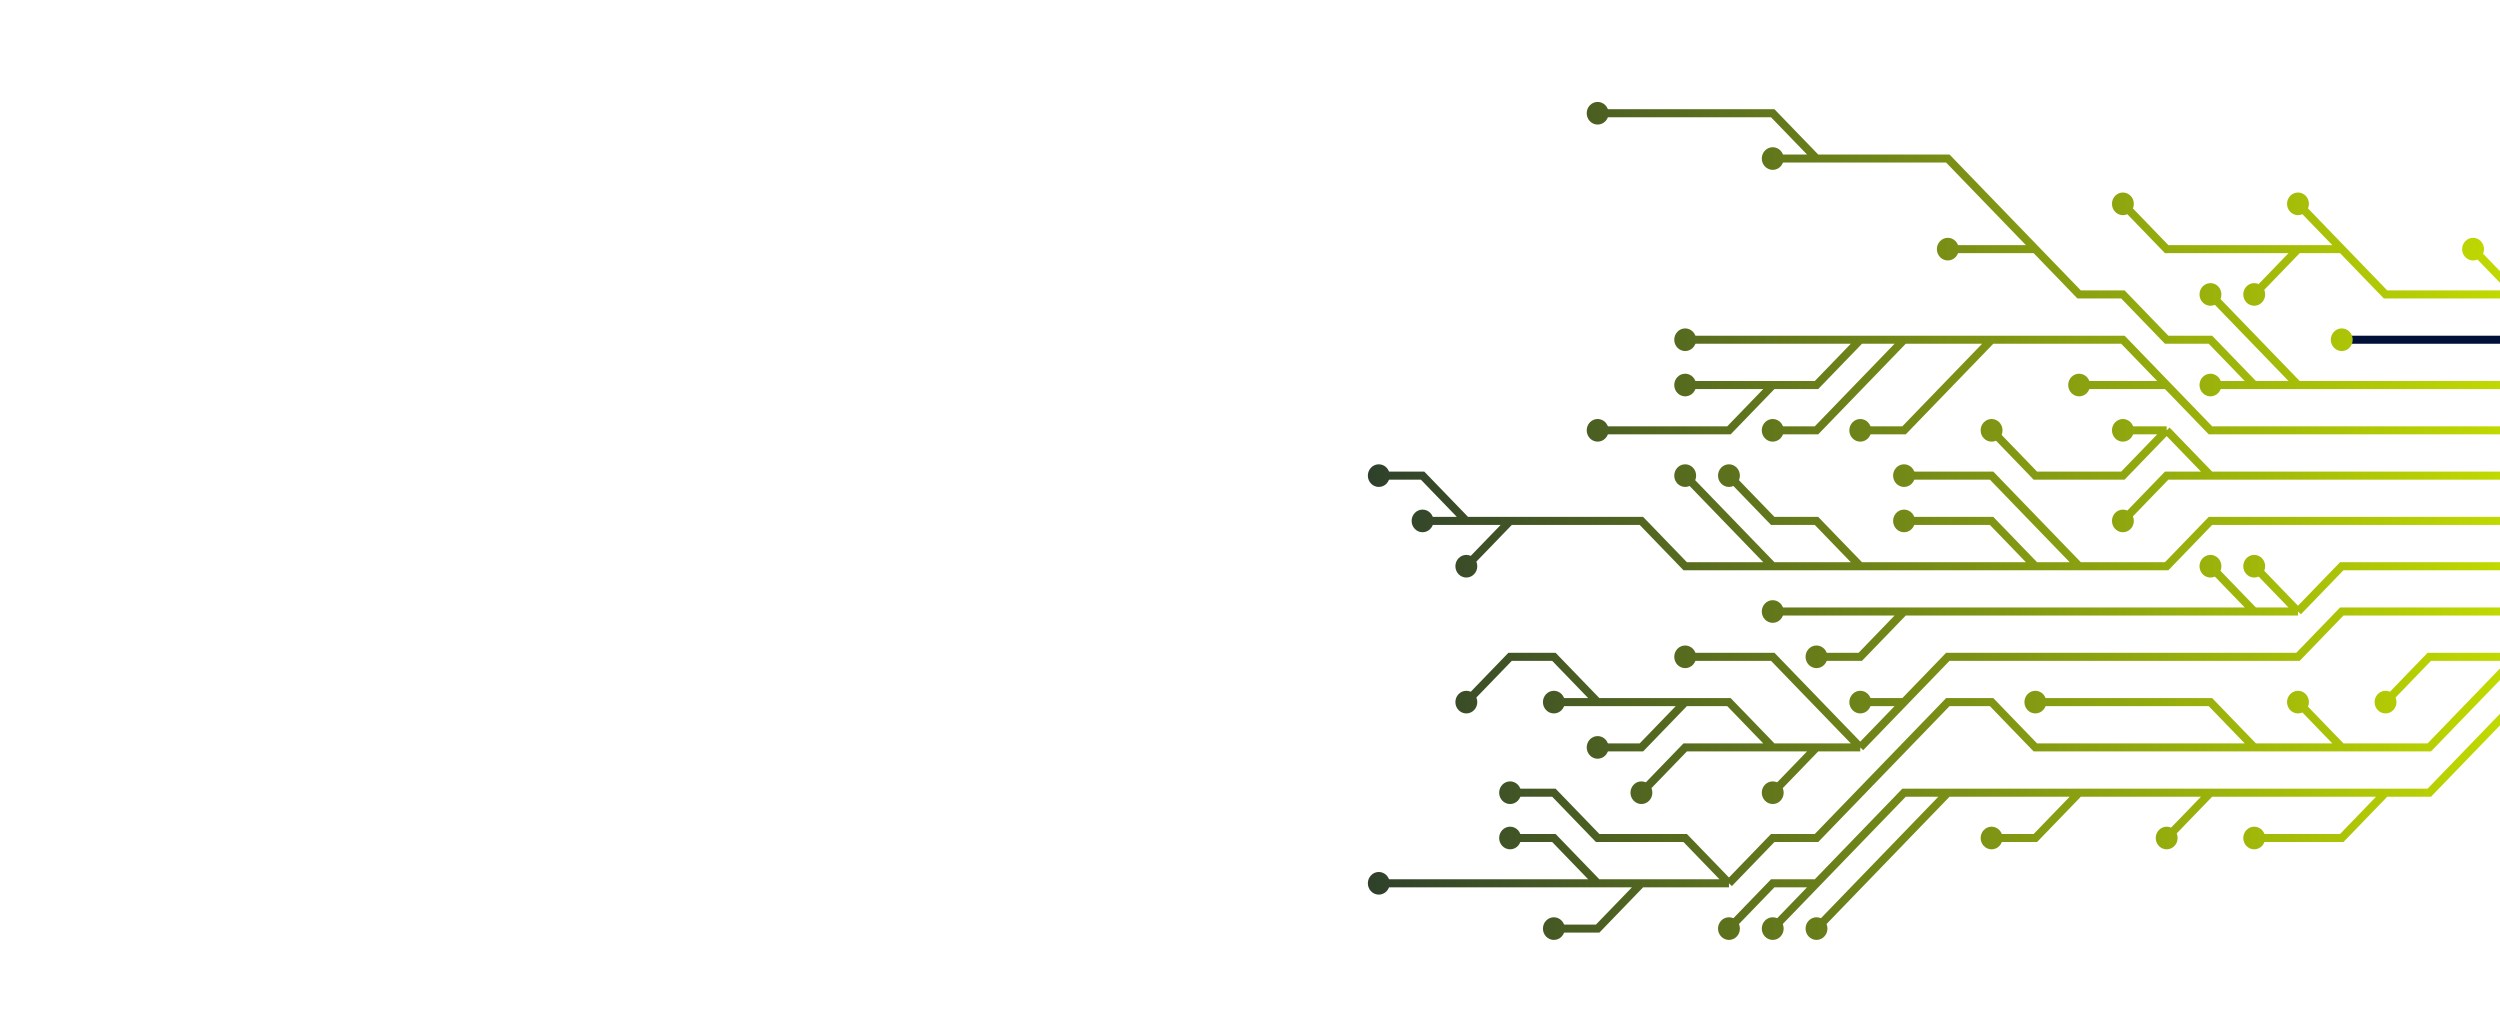 <svg width="1296" height="526" viewBox="0 0 1296 526" fill="none" xmlns="http://www.w3.org/2000/svg">
<g clip-path="url(#clip0_21_71)">
<mask id="mask0_21_71" style="mask-type:luminance" maskUnits="userSpaceOnUse" x="0" y="0" width="1307" height="526">
<path d="M1307 0H0V526H1307V0Z" fill="white"/>
</mask>
<g mask="url(#mask0_21_71)">
<mask id="mask1_21_71" style="mask-type:luminance" maskUnits="userSpaceOnUse" x="0" y="0" width="1307" height="526">
<path d="M1307 0H0V526H1307V0Z" fill="white"/>
<path d="M734.616 270.045C734.616 270.824 734.915 271.572 735.448 272.124C735.981 272.675 736.703 272.985 737.457 272.985C738.21 272.985 738.933 272.675 739.466 272.124C739.998 271.572 740.298 270.824 740.298 270.045C740.298 269.265 739.998 268.517 739.466 267.966C738.933 267.414 738.21 267.105 737.457 267.105C736.703 267.105 735.981 267.414 735.448 267.966C734.915 268.517 734.616 269.265 734.616 270.045ZM757.307 293.527C757.307 294.307 757.606 295.054 758.139 295.606C758.672 296.157 759.394 296.467 760.148 296.467C760.901 296.467 761.624 296.157 762.156 295.606C762.689 295.054 762.989 294.307 762.989 293.527C762.989 292.747 762.689 291.999 762.156 291.448C761.624 290.897 760.901 290.587 760.148 290.587C759.394 290.587 758.672 290.897 758.139 291.448C757.606 291.999 757.307 292.747 757.307 293.527ZM711.925 246.562C711.925 246.949 711.998 247.331 712.141 247.688C712.284 248.044 712.493 248.368 712.757 248.641C713.021 248.914 713.334 249.131 713.679 249.279C714.023 249.426 714.393 249.502 714.766 249.502C715.139 249.502 715.508 249.426 715.853 249.279C716.198 249.131 716.511 248.914 716.775 248.641C717.038 248.368 717.248 248.044 717.39 247.688C717.533 247.331 717.607 246.949 717.607 246.562C717.607 246.176 717.533 245.794 717.39 245.437C717.248 245.081 717.038 244.757 716.775 244.484C716.511 244.211 716.198 243.994 715.853 243.846C715.508 243.699 715.139 243.623 714.766 243.623C714.393 243.623 714.023 243.699 713.679 243.846C713.334 243.994 713.021 244.211 712.757 244.484C712.493 244.757 712.284 245.081 712.141 245.437C711.998 245.794 711.925 246.176 711.925 246.562ZM984.216 270.045C984.216 270.824 984.516 271.572 985.049 272.124C985.581 272.675 986.304 272.985 987.057 272.985C987.811 272.985 988.533 272.675 989.066 272.124C989.599 271.572 989.898 270.824 989.898 270.045C989.898 269.265 989.599 268.517 989.066 267.966C988.533 267.414 987.811 267.105 987.057 267.105C986.304 267.105 985.581 267.414 985.049 267.966C984.516 268.517 984.216 269.265 984.216 270.045ZM870.762 246.562C870.762 247.342 871.061 248.09 871.594 248.641C872.126 249.193 872.849 249.502 873.603 249.502C874.356 249.502 875.079 249.193 875.611 248.641C876.144 248.09 876.443 247.342 876.443 246.562C876.443 245.783 876.144 245.035 875.611 244.484C875.079 243.932 874.356 243.623 873.603 243.623C872.849 243.623 872.126 243.932 871.594 244.484C871.061 245.035 870.762 245.783 870.762 246.562ZM893.453 246.562C893.453 247.342 893.752 248.09 894.285 248.641C894.817 249.193 895.54 249.502 896.293 249.502C897.047 249.502 897.77 249.193 898.302 248.641C898.835 248.09 899.134 247.342 899.134 246.562C899.134 245.783 898.835 245.035 898.302 244.484C897.77 243.932 897.047 243.623 896.293 243.623C895.54 243.623 894.817 243.932 894.285 244.484C893.752 245.035 893.453 245.783 893.453 246.562ZM984.216 246.562C984.216 247.342 984.516 248.09 985.049 248.641C985.581 249.193 986.304 249.502 987.057 249.502C987.811 249.502 988.533 249.193 989.066 248.641C989.599 248.09 989.898 247.342 989.898 246.562C989.898 245.783 989.599 245.035 989.066 244.484C988.533 243.932 987.811 243.623 987.057 243.623C986.304 243.623 985.581 243.932 985.049 244.484C984.516 245.035 984.216 245.783 984.216 246.562Z" fill="black"/>
<path d="M1097.67 223.08C1097.67 223.86 1097.97 224.608 1098.5 225.159C1099.04 225.711 1099.76 226.02 1100.51 226.02C1101.27 226.02 1101.99 225.711 1102.52 225.159C1103.05 224.608 1103.35 223.86 1103.35 223.08C1103.35 222.301 1103.05 221.553 1102.52 221.001C1101.99 220.45 1101.27 220.14 1100.51 220.14C1099.76 220.14 1099.04 220.45 1098.5 221.001C1097.97 221.553 1097.67 222.301 1097.67 223.08ZM1029.6 223.08C1029.6 223.86 1029.9 224.608 1030.43 225.159C1030.96 225.711 1031.69 226.02 1032.44 226.02C1033.19 226.02 1033.92 225.711 1034.45 225.159C1034.98 224.608 1035.28 223.86 1035.28 223.08C1035.28 222.301 1034.98 221.553 1034.45 221.001C1033.92 220.45 1033.19 220.14 1032.44 220.14C1031.69 220.14 1030.96 220.45 1030.43 221.001C1029.9 221.553 1029.6 222.301 1029.6 223.08ZM1097.67 270.045C1097.67 270.824 1097.97 271.572 1098.5 272.124C1099.04 272.675 1099.76 272.985 1100.51 272.985C1101.27 272.985 1101.99 272.675 1102.52 272.124C1103.05 271.572 1103.35 270.824 1103.35 270.045C1103.35 269.265 1103.05 268.517 1102.52 267.966C1101.99 267.414 1101.27 267.105 1100.51 267.105C1099.76 267.105 1099.04 267.414 1098.5 267.966C1097.97 268.517 1097.67 269.265 1097.67 270.045Z" fill="black"/>
<path d="M916.144 317.009C916.144 317.789 916.443 318.536 916.976 319.088C917.508 319.639 918.231 319.949 918.984 319.949C919.738 319.949 920.461 319.639 920.993 319.088C921.526 318.536 921.825 317.789 921.825 317.009C921.825 316.229 921.526 315.481 920.993 314.93C920.461 314.379 919.738 314.069 918.984 314.069C918.231 314.069 917.508 314.379 916.976 314.93C916.443 315.481 916.144 316.229 916.144 317.009ZM1143.05 293.527C1143.05 294.307 1143.35 295.054 1143.89 295.606C1144.42 296.157 1145.14 296.467 1145.89 296.467C1146.65 296.467 1147.37 296.157 1147.9 295.606C1148.44 295.054 1148.74 294.307 1148.74 293.527C1148.74 292.747 1148.44 291.999 1147.9 291.448C1147.37 290.897 1146.65 290.587 1145.89 290.587C1145.14 290.587 1144.42 290.897 1143.89 291.448C1143.35 291.999 1143.05 292.747 1143.05 293.527ZM938.835 340.491C938.835 341.271 939.134 342.019 939.667 342.57C940.199 343.121 940.922 343.431 941.675 343.431C942.429 343.431 943.152 343.121 943.684 342.57C944.217 342.019 944.516 341.271 944.516 340.491C944.516 339.711 944.217 338.964 943.684 338.412C943.152 337.861 942.429 337.551 941.675 337.551C940.922 337.551 940.199 337.861 939.667 338.412C939.134 338.964 938.835 339.711 938.835 340.491ZM1165.74 293.527C1165.74 294.307 1166.04 295.054 1166.58 295.606C1167.11 296.157 1167.83 296.467 1168.59 296.467C1169.34 296.467 1170.06 296.157 1170.59 295.606C1171.13 295.054 1171.43 294.307 1171.43 293.527C1171.43 292.747 1171.13 291.999 1170.59 291.448C1170.06 290.897 1169.34 290.587 1168.59 290.587C1167.83 290.587 1167.11 290.897 1166.58 291.448C1166.04 291.999 1165.74 292.747 1165.74 293.527Z" fill="black"/>
<path d="M870.762 199.598C870.762 200.378 871.061 201.126 871.594 201.677C872.126 202.228 872.849 202.538 873.602 202.538C874.356 202.538 875.079 202.228 875.611 201.677C876.144 201.126 876.443 200.378 876.443 199.598C876.443 198.818 876.144 198.071 875.611 197.519C875.079 196.968 874.356 196.658 873.602 196.658C872.849 196.658 872.126 196.968 871.594 197.519C871.061 198.071 870.762 198.818 870.762 199.598ZM870.762 176.116C870.762 176.896 871.061 177.644 871.594 178.195C872.126 178.746 872.849 179.056 873.602 179.056C874.356 179.056 875.079 178.746 875.611 178.195C876.144 177.644 876.443 176.896 876.443 176.116C876.443 175.336 876.144 174.589 875.611 174.037C875.079 173.486 874.356 173.176 873.602 173.176C872.849 173.176 872.126 173.486 871.594 174.037C871.061 174.589 870.762 175.336 870.762 176.116ZM825.38 223.08C825.38 223.86 825.679 224.608 826.212 225.159C826.744 225.711 827.467 226.02 828.221 226.02C828.974 226.02 829.697 225.711 830.229 225.159C830.762 224.608 831.061 223.86 831.061 223.08C831.061 222.301 830.762 221.553 830.229 221.001C829.697 220.45 828.974 220.14 828.221 220.14C827.467 220.14 826.744 220.45 826.212 221.001C825.679 221.553 825.38 222.301 825.38 223.08ZM916.144 223.08C916.144 223.86 916.443 224.608 916.976 225.159C917.508 225.711 918.231 226.02 918.984 226.02C919.738 226.02 920.461 225.711 920.993 225.159C921.526 224.608 921.825 223.86 921.825 223.08C921.825 222.301 921.526 221.553 920.993 221.001C920.461 220.45 919.738 220.14 918.984 220.14C918.231 220.14 917.508 220.45 916.976 221.001C916.443 221.553 916.144 222.301 916.144 223.08ZM1074.98 199.598C1074.98 200.378 1075.28 201.126 1075.81 201.677C1076.35 202.228 1077.07 202.538 1077.82 202.538C1078.57 202.538 1079.3 202.228 1079.83 201.677C1080.36 201.126 1080.66 200.378 1080.66 199.598C1080.66 198.818 1080.36 198.071 1079.83 197.519C1079.3 196.968 1078.57 196.658 1077.82 196.658C1077.07 196.658 1076.35 196.968 1075.81 197.519C1075.28 198.071 1074.98 198.818 1074.98 199.598ZM961.525 223.08C961.525 223.86 961.825 224.608 962.358 225.159C962.89 225.711 963.613 226.02 964.366 226.02C965.12 226.02 965.842 225.711 966.375 225.159C966.908 224.608 967.207 223.86 967.207 223.08C967.207 222.301 966.908 221.553 966.375 221.001C965.842 220.45 965.12 220.14 964.366 220.14C963.613 220.14 962.89 220.45 962.358 221.001C961.825 221.553 961.525 222.301 961.525 223.08Z" fill="black"/>
<path d="M802.689 363.973C802.689 364.753 802.988 365.501 803.521 366.052C804.053 366.603 804.776 366.913 805.529 366.913C806.283 366.913 807.006 366.603 807.538 366.052C808.071 365.501 808.37 364.753 808.37 363.973C808.37 363.194 808.071 362.446 807.538 361.894C807.006 361.343 806.283 361.033 805.529 361.033C804.776 361.033 804.053 361.343 803.521 361.894C802.988 362.446 802.689 363.194 802.689 363.973ZM870.761 340.491C870.761 341.271 871.061 342.019 871.594 342.57C872.126 343.121 872.849 343.431 873.602 343.431C874.356 343.431 875.078 343.121 875.611 342.57C876.144 342.019 876.443 341.271 876.443 340.491C876.443 339.711 876.144 338.964 875.611 338.412C875.078 337.861 874.356 337.551 873.602 337.551C872.849 337.551 872.126 337.861 871.594 338.412C871.061 338.964 870.761 339.711 870.761 340.491ZM757.307 363.973C757.307 364.753 757.606 365.501 758.139 366.052C758.671 366.603 759.394 366.913 760.148 366.913C760.901 366.913 761.624 366.603 762.156 366.052C762.689 365.501 762.988 364.753 762.988 363.973C762.988 363.194 762.689 362.446 762.156 361.894C761.624 361.343 760.901 361.033 760.148 361.033C759.394 361.033 758.671 361.343 758.139 361.894C757.606 362.446 757.307 363.194 757.307 363.973ZM825.38 387.455C825.38 388.235 825.679 388.983 826.212 389.534C826.744 390.086 827.467 390.395 828.22 390.395C828.974 390.395 829.697 390.086 830.229 389.534C830.762 388.983 831.061 388.235 831.061 387.455C831.061 386.676 830.762 385.928 830.229 385.376C829.697 384.825 828.974 384.515 828.22 384.515C827.467 384.515 826.744 384.825 826.212 385.376C825.679 385.928 825.38 386.676 825.38 387.455ZM916.143 410.938C916.143 411.717 916.443 412.465 916.976 413.016C917.508 413.568 918.231 413.877 918.984 413.877C919.738 413.877 920.46 413.568 920.993 413.016C921.526 412.465 921.825 411.717 921.825 410.938C921.825 410.158 921.526 409.41 920.993 408.859C920.46 408.307 919.738 407.998 918.984 407.998C918.231 407.998 917.508 408.307 916.976 408.859C916.443 409.41 916.143 410.158 916.143 410.938ZM961.525 363.973C961.525 364.753 961.825 365.501 962.357 366.052C962.89 366.603 963.613 366.913 964.366 366.913C965.12 366.913 965.842 366.603 966.375 366.052C966.908 365.501 967.207 364.753 967.207 363.973C967.207 363.194 966.908 362.446 966.375 361.894C965.842 361.343 965.12 361.033 964.366 361.033C963.613 361.033 962.89 361.343 962.357 361.894C961.825 362.446 961.525 363.194 961.525 363.973ZM848.071 410.938C848.071 411.717 848.37 412.465 848.903 413.016C849.435 413.568 850.158 413.877 850.911 413.877C851.665 413.877 852.388 413.568 852.92 413.016C853.453 412.465 853.752 411.717 853.752 410.938C853.752 410.158 853.453 409.41 852.92 408.859C852.388 408.307 851.665 407.998 850.911 407.998C850.158 407.998 849.435 408.307 848.903 408.859C848.37 409.41 848.071 410.158 848.071 410.938Z" fill="black"/>
<path d="M916.144 82.188C916.144 82.967 916.443 83.715 916.976 84.266C917.508 84.818 918.231 85.127 918.984 85.127C919.738 85.127 920.461 84.818 920.993 84.266C921.526 83.715 921.825 82.967 921.825 82.188C921.825 81.408 921.526 80.66 920.993 80.109C920.461 79.557 919.738 79.248 918.984 79.248C918.231 79.248 917.508 79.557 916.976 80.109C916.443 80.66 916.144 81.408 916.144 82.188ZM825.38 58.705C825.38 59.485 825.679 60.233 826.212 60.784C826.744 61.336 827.467 61.645 828.221 61.645C828.974 61.645 829.697 61.336 830.229 60.784C830.762 60.233 831.061 59.485 831.061 58.705C831.061 57.926 830.762 57.178 830.229 56.627C829.697 56.075 828.974 55.765 828.221 55.765C827.467 55.765 826.744 56.075 826.212 56.627C825.679 57.178 825.38 57.926 825.38 58.705ZM1006.91 129.152C1006.91 129.932 1007.21 130.679 1007.74 131.231C1008.27 131.782 1008.99 132.092 1009.75 132.092C1010.5 132.092 1011.22 131.782 1011.76 131.231C1012.29 130.679 1012.59 129.932 1012.59 129.152C1012.59 128.372 1012.29 127.624 1011.76 127.073C1011.22 126.522 1010.5 126.212 1009.75 126.212C1008.99 126.212 1008.27 126.522 1007.74 127.073C1007.21 127.624 1006.91 128.372 1006.91 129.152ZM1143.05 199.598C1143.05 200.378 1143.35 201.126 1143.89 201.677C1144.42 202.228 1145.14 202.538 1145.89 202.538C1146.65 202.538 1147.37 202.228 1147.9 201.677C1148.44 201.126 1148.74 200.378 1148.74 199.598C1148.74 198.818 1148.44 198.071 1147.9 197.519C1147.37 196.968 1146.65 196.658 1145.89 196.658C1145.14 196.658 1144.42 196.968 1143.89 197.519C1143.35 198.071 1143.05 198.818 1143.05 199.598ZM1143.05 152.634C1143.05 153.414 1143.35 154.161 1143.89 154.713C1144.42 155.264 1145.14 155.574 1145.89 155.574C1146.65 155.574 1147.37 155.264 1147.9 154.713C1148.44 154.161 1148.74 153.414 1148.74 152.634C1148.74 151.854 1148.44 151.106 1147.9 150.555C1147.37 150.004 1146.65 149.694 1145.89 149.694C1145.14 149.694 1144.42 150.004 1143.89 150.555C1143.35 151.106 1143.05 151.854 1143.05 152.634Z" fill="black"/>
<path d="M779.998 434.42C779.998 435.199 780.297 435.947 780.83 436.499C781.363 437.05 782.085 437.36 782.839 437.36C783.592 437.36 784.315 437.05 784.847 436.499C785.38 435.947 785.68 435.199 785.68 434.42C785.68 433.64 785.38 432.892 784.847 432.341C784.315 431.789 783.592 431.48 782.839 431.48C782.085 431.48 781.363 431.789 780.83 432.341C780.297 432.892 779.998 433.64 779.998 434.42ZM1188.44 363.973C1188.44 364.753 1188.73 365.501 1189.27 366.052C1189.8 366.603 1190.52 366.913 1191.28 366.913C1192.03 366.913 1192.75 366.603 1193.29 366.052C1193.82 365.501 1194.12 364.753 1194.12 363.973C1194.12 363.193 1193.82 362.446 1193.29 361.894C1192.75 361.343 1192.03 361.033 1191.28 361.033C1190.52 361.033 1189.8 361.343 1189.27 361.894C1188.73 362.446 1188.44 363.193 1188.44 363.973ZM1233.82 363.973C1233.82 364.753 1234.12 365.501 1234.65 366.052C1235.18 366.603 1235.9 366.913 1236.66 366.913C1237.41 366.913 1238.13 366.603 1238.67 366.052C1239.2 365.501 1239.5 364.753 1239.5 363.973C1239.5 363.193 1239.2 362.446 1238.67 361.894C1238.13 361.343 1237.41 361.033 1236.66 361.033C1235.9 361.033 1235.18 361.343 1234.65 361.894C1234.12 362.446 1233.82 363.193 1233.82 363.973ZM1052.29 363.973C1052.29 364.753 1052.59 365.501 1053.12 366.052C1053.65 366.603 1054.38 366.913 1055.13 366.913C1055.88 366.913 1056.61 366.603 1057.14 366.052C1057.67 365.501 1057.97 364.753 1057.97 363.973C1057.97 363.193 1057.67 362.446 1057.14 361.894C1056.61 361.343 1055.88 361.033 1055.13 361.033C1054.38 361.033 1053.65 361.343 1053.12 361.894C1052.59 362.446 1052.29 363.193 1052.29 363.973ZM711.925 457.902C711.925 458.288 711.998 458.67 712.141 459.027C712.284 459.384 712.493 459.708 712.757 459.981C713.021 460.254 713.334 460.47 713.679 460.618C714.023 460.766 714.393 460.842 714.766 460.842C715.139 460.842 715.508 460.766 715.853 460.618C716.198 460.47 716.511 460.254 716.775 459.981C717.038 459.708 717.248 459.384 717.39 459.027C717.533 458.67 717.607 458.288 717.607 457.902C717.607 457.516 717.533 457.133 717.39 456.777C717.248 456.42 717.038 456.096 716.775 455.823C716.511 455.55 716.198 455.333 715.853 455.186C715.508 455.038 715.139 454.962 714.766 454.962C714.393 454.962 714.023 455.038 713.679 455.186C713.334 455.333 713.021 455.55 712.757 455.823C712.493 456.096 712.284 456.42 712.141 456.777C711.998 457.133 711.925 457.516 711.925 457.902ZM802.689 481.384C802.689 482.164 802.988 482.911 803.521 483.463C804.054 484.014 804.776 484.324 805.53 484.324C806.283 484.324 807.006 484.014 807.538 483.463C808.071 482.911 808.371 482.164 808.371 481.384C808.371 480.604 808.071 479.856 807.538 479.305C807.006 478.754 806.283 478.444 805.53 478.444C804.776 478.444 804.054 478.754 803.521 479.305C802.988 479.856 802.689 480.604 802.689 481.384ZM779.998 410.937C779.998 411.717 780.297 412.465 780.83 413.016C781.363 413.568 782.085 413.877 782.839 413.877C783.592 413.877 784.315 413.568 784.847 413.016C785.38 412.465 785.68 411.717 785.68 410.937C785.68 410.158 785.38 409.41 784.847 408.859C784.315 408.307 783.592 407.998 782.839 407.998C782.085 407.998 781.363 408.307 780.83 408.859C780.297 409.41 779.998 410.158 779.998 410.937Z" fill="black"/>
<path d="M1211.13 176.116C1211.13 176.896 1211.43 177.644 1211.96 178.195C1212.49 178.746 1213.21 179.056 1213.97 179.056C1214.72 179.056 1215.44 178.746 1215.98 178.195C1216.51 177.644 1216.81 176.896 1216.81 176.116C1216.81 175.336 1216.51 174.589 1215.98 174.037C1215.44 173.486 1214.72 173.176 1213.97 173.176C1213.21 173.176 1212.49 173.486 1211.96 174.037C1211.43 174.589 1211.13 175.336 1211.13 176.116Z" fill="black"/>
<path d="M893.453 481.384C893.453 482.164 893.752 482.911 894.285 483.463C894.817 484.014 895.54 484.324 896.294 484.324C897.047 484.324 897.77 484.014 898.302 483.463C898.835 482.911 899.134 482.164 899.134 481.384C899.134 480.604 898.835 479.856 898.302 479.305C897.77 478.754 897.047 478.444 896.294 478.444C895.54 478.444 894.817 478.754 894.285 479.305C893.752 479.856 893.453 480.604 893.453 481.384ZM916.144 481.384C916.144 482.164 916.443 482.911 916.976 483.463C917.508 484.014 918.231 484.324 918.985 484.324C919.738 484.324 920.461 484.014 920.993 483.463C921.526 482.911 921.825 482.164 921.825 481.384C921.825 480.604 921.526 479.856 920.993 479.305C920.461 478.754 919.738 478.444 918.985 478.444C918.231 478.444 917.508 478.754 916.976 479.305C916.443 479.856 916.144 480.604 916.144 481.384ZM1029.6 434.42C1029.6 435.199 1029.9 435.947 1030.43 436.499C1030.96 437.05 1031.69 437.36 1032.44 437.36C1033.19 437.36 1033.92 437.05 1034.45 436.499C1034.98 435.947 1035.28 435.199 1035.28 434.42C1035.28 433.64 1034.98 432.892 1034.45 432.341C1033.92 431.789 1033.19 431.48 1032.44 431.48C1031.69 431.48 1030.96 431.789 1030.43 432.341C1029.9 432.892 1029.6 433.64 1029.6 434.42ZM938.835 481.384C938.835 482.164 939.134 482.911 939.667 483.463C940.199 484.014 940.922 484.324 941.675 484.324C942.429 484.324 943.152 484.014 943.684 483.463C944.217 482.911 944.516 482.164 944.516 481.384C944.516 480.604 944.217 479.856 943.684 479.305C943.152 478.754 942.429 478.444 941.675 478.444C940.922 478.444 940.199 478.754 939.667 479.305C939.134 479.856 938.835 480.604 938.835 481.384ZM1120.36 434.42C1120.36 435.199 1120.66 435.947 1121.19 436.499C1121.73 437.05 1122.45 437.36 1123.2 437.36C1123.96 437.36 1124.68 437.05 1125.21 436.499C1125.74 435.947 1126.04 435.199 1126.04 434.42C1126.04 433.64 1125.74 432.892 1125.21 432.341C1124.68 431.789 1123.96 431.48 1123.2 431.48C1122.45 431.48 1121.73 431.789 1121.19 432.341C1120.66 432.892 1120.36 433.64 1120.36 434.42ZM1165.74 434.42C1165.74 435.199 1166.04 435.947 1166.58 436.499C1167.11 437.05 1167.83 437.36 1168.59 437.36C1169.34 437.36 1170.06 437.05 1170.59 436.499C1171.13 435.947 1171.43 435.199 1171.43 434.42C1171.43 433.64 1171.13 432.892 1170.59 432.341C1170.06 431.789 1169.34 431.48 1168.59 431.48C1167.83 431.48 1167.11 431.789 1166.58 432.341C1166.04 432.892 1165.74 433.64 1165.74 434.42Z" fill="black"/>
<path d="M1097.67 105.67C1097.67 106.449 1097.97 107.197 1098.5 107.749C1099.04 108.3 1099.76 108.61 1100.51 108.61C1101.27 108.61 1101.99 108.3 1102.52 107.749C1103.05 107.197 1103.35 106.449 1103.35 105.67C1103.35 104.89 1103.05 104.142 1102.52 103.591C1101.99 103.039 1101.27 102.73 1100.51 102.73C1099.76 102.73 1099.04 103.039 1098.5 103.591C1097.97 104.142 1097.67 104.89 1097.67 105.67ZM1279.2 129.152C1279.2 129.932 1279.5 130.679 1280.03 131.231C1280.56 131.782 1281.29 132.092 1282.04 132.092C1282.79 132.092 1283.52 131.782 1284.05 131.231C1284.58 130.679 1284.88 129.932 1284.88 129.152C1284.88 128.372 1284.58 127.624 1284.05 127.073C1283.52 126.522 1282.79 126.212 1282.04 126.212C1281.29 126.212 1280.56 126.522 1280.03 127.073C1279.5 127.624 1279.2 128.372 1279.2 129.152ZM1188.44 105.67C1188.44 106.449 1188.73 107.197 1189.27 107.749C1189.8 108.3 1190.52 108.61 1191.28 108.61C1192.03 108.61 1192.75 108.3 1193.29 107.749C1193.82 107.197 1194.12 106.449 1194.12 105.67C1194.12 104.89 1193.82 104.142 1193.29 103.591C1192.75 103.039 1192.03 102.73 1191.28 102.73C1190.52 102.73 1189.8 103.039 1189.27 103.591C1188.73 104.142 1188.44 104.89 1188.44 105.67ZM1165.74 152.634C1165.74 153.414 1166.04 154.161 1166.58 154.713C1167.11 155.264 1167.83 155.574 1168.59 155.574C1169.34 155.574 1170.06 155.264 1170.59 154.713C1171.13 154.161 1171.43 153.414 1171.43 152.634C1171.43 151.854 1171.13 151.106 1170.59 150.555C1170.06 150.004 1169.34 149.694 1168.59 149.694C1167.83 149.694 1167.11 150.004 1166.58 150.555C1166.04 151.106 1165.74 151.854 1165.74 152.634Z" fill="black"/>
</mask>
<g mask="url(#mask1_21_71)">
<path d="M782.839 270.045L760.148 293.527M782.839 270.045H805.53H828.22H850.911L873.602 293.527H896.293H918.984M782.839 270.045H760.148M760.148 270.045L737.457 246.562H714.766M760.148 270.045H737.457M1055.13 293.527L1032.44 270.045H1009.75H987.057M1055.13 293.527H1077.82M1055.13 293.527H1032.44H1009.75H987.057H964.366M918.984 293.527L896.293 270.045L873.602 246.562M918.984 293.527H941.675H964.366M964.366 293.527L941.675 270.045H918.984L896.293 246.562M1077.82 293.527L1055.13 270.045L1032.44 246.562H1009.75H987.057M1077.82 293.527H1100.51H1123.2L1145.89 270.045H1168.59H1191.28H1213.97H1236.66H1259.35H1282.04H1304.73H1327.42" stroke="url(#paint0_linear_21_71)" stroke-width="4.17"/>
<path d="M731.784 270.045C731.784 271.602 732.381 273.095 733.445 274.196C734.509 275.297 735.952 275.915 737.456 275.915C738.961 275.915 740.404 275.297 741.468 274.196C742.532 273.095 743.129 271.602 743.129 270.045C743.129 268.488 742.532 266.995 741.468 265.894C740.404 264.793 738.961 264.174 737.456 264.174C735.952 264.174 734.509 264.793 733.445 265.894C732.381 266.995 731.784 268.488 731.784 270.045ZM754.475 293.527C754.475 295.084 755.072 296.577 756.136 297.678C757.2 298.779 758.643 299.397 760.147 299.397C761.652 299.397 763.095 298.779 764.159 297.678C765.223 296.577 765.82 295.084 765.82 293.527C765.82 291.97 765.223 290.477 764.159 289.376C763.095 288.275 761.652 287.656 760.147 287.656C758.643 287.656 757.2 288.275 756.136 289.376C755.072 290.477 754.475 291.97 754.475 293.527ZM709.093 246.563C709.093 248.119 709.69 249.613 710.754 250.714C711.818 251.815 713.261 252.433 714.766 252.433C716.27 252.433 717.713 251.815 718.777 250.714C719.841 249.613 720.438 248.119 720.438 246.563C720.438 245.006 719.841 243.512 718.777 242.411C717.713 241.31 716.27 240.692 714.766 240.692C713.261 240.692 711.818 241.31 710.754 242.411C709.69 243.512 709.093 245.006 709.093 246.563ZM981.384 270.045C981.384 271.602 981.982 273.095 983.046 274.196C984.11 275.297 985.553 275.915 987.057 275.915C988.562 275.915 990.005 275.297 991.068 274.196C992.132 273.095 992.73 271.602 992.73 270.045C992.73 268.488 992.132 266.995 991.068 265.894C990.005 264.793 988.562 264.174 987.057 264.174C985.553 264.174 984.11 264.793 983.046 265.894C981.982 266.995 981.384 268.488 981.384 270.045ZM867.93 246.563C867.93 248.119 868.527 249.613 869.591 250.714C870.655 251.815 872.098 252.433 873.602 252.433C875.107 252.433 876.55 251.815 877.614 250.714C878.677 249.613 879.275 248.119 879.275 246.563C879.275 245.006 878.677 243.512 877.614 242.411C876.55 241.31 875.107 240.692 873.602 240.692C872.098 240.692 870.655 241.31 869.591 242.411C868.527 243.512 867.93 245.006 867.93 246.563ZM890.621 246.563C890.621 248.119 891.218 249.613 892.282 250.714C893.346 251.815 894.789 252.433 896.293 252.433C897.798 252.433 899.241 251.815 900.305 250.714C901.368 249.613 901.966 248.119 901.966 246.563C901.966 245.006 901.368 243.512 900.305 242.411C899.241 241.31 897.798 240.692 896.293 240.692C894.789 240.692 893.346 241.31 892.282 242.411C891.218 243.512 890.621 245.006 890.621 246.563ZM981.384 246.563C981.384 248.119 981.982 249.613 983.046 250.714C984.11 251.815 985.553 252.433 987.057 252.433C988.562 252.433 990.005 251.815 991.068 250.714C992.132 249.613 992.73 248.119 992.73 246.563C992.73 245.006 992.132 243.512 991.068 242.411C990.005 241.31 988.562 240.692 987.057 240.692C985.553 240.692 984.11 241.31 983.046 242.411C981.982 243.512 981.384 245.006 981.384 246.563Z" fill="url(#paint1_linear_21_71)"/>
<path d="M1123.2 223.08L1100.51 246.563H1077.82H1055.13L1032.44 223.08M1123.2 223.08L1145.89 246.563M1123.2 223.08H1100.51M1145.89 246.563H1123.2L1100.51 270.045M1145.89 246.563H1168.59H1191.28H1213.97H1236.66H1259.35H1282.04H1304.73H1327.42" stroke="url(#paint2_linear_21_71)" stroke-width="4.17"/>
<path d="M1094.84 223.08C1094.84 224.637 1095.44 226.131 1096.5 227.231C1097.56 228.332 1099.01 228.951 1100.51 228.951C1102.02 228.951 1103.46 228.332 1104.52 227.231C1105.59 226.131 1106.18 224.637 1106.18 223.08C1106.18 221.523 1105.59 220.03 1104.52 218.929C1103.46 217.828 1102.02 217.21 1100.51 217.21C1099.01 217.21 1097.56 217.828 1096.5 218.929C1095.44 220.03 1094.84 221.523 1094.84 223.08ZM1026.77 223.08C1026.77 224.637 1027.36 226.131 1028.43 227.231C1029.49 228.332 1030.93 228.951 1032.44 228.951C1033.94 228.951 1035.39 228.332 1036.45 227.231C1037.51 226.131 1038.11 224.637 1038.11 223.08C1038.11 221.523 1037.51 220.03 1036.45 218.929C1035.39 217.828 1033.94 217.21 1032.44 217.21C1030.93 217.21 1029.49 217.828 1028.43 218.929C1027.36 220.03 1026.77 221.523 1026.77 223.08ZM1094.84 270.045C1094.84 271.602 1095.44 273.095 1096.5 274.196C1097.56 275.297 1099.01 275.915 1100.51 275.915C1102.02 275.915 1103.46 275.297 1104.52 274.196C1105.59 273.095 1106.18 271.602 1106.18 270.045C1106.18 268.488 1105.59 266.994 1104.52 265.894C1103.46 264.793 1102.02 264.174 1100.51 264.174C1099.01 264.174 1097.56 264.793 1096.5 265.894C1095.44 266.994 1094.84 268.488 1094.84 270.045Z" fill="url(#paint3_linear_21_71)"/>
<path d="M1168.59 317.009L1145.89 293.527M1168.59 317.009H1191.28M1168.59 317.009H1145.89H1123.2H1100.51H1077.82H1055.13H1032.44H1009.75H987.057M987.057 317.009L964.366 340.491H941.675M987.057 317.009H964.366H941.675H918.984M1191.28 317.009L1168.59 293.527M1191.28 317.009L1213.97 293.527H1236.66H1259.35H1282.04H1304.73H1327.42" stroke="url(#paint4_linear_21_71)" stroke-width="4.17"/>
<path d="M913.312 317.009C913.312 318.566 913.909 320.059 914.973 321.16C916.037 322.261 917.48 322.879 918.984 322.879C920.489 322.879 921.932 322.261 922.996 321.16C924.059 320.059 924.657 318.566 924.657 317.009C924.657 315.452 924.059 313.959 922.996 312.858C921.932 311.757 920.489 311.138 918.984 311.138C917.48 311.138 916.037 311.757 914.973 312.858C913.909 313.959 913.312 315.452 913.312 317.009ZM1140.22 293.527C1140.22 295.084 1140.82 296.577 1141.88 297.678C1142.95 298.779 1144.39 299.397 1145.89 299.397C1147.4 299.397 1148.84 298.779 1149.91 297.678C1150.97 296.577 1151.57 295.084 1151.57 293.527C1151.57 291.97 1150.97 290.477 1149.91 289.376C1148.84 288.275 1147.4 287.656 1145.89 287.656C1144.39 287.656 1142.95 288.275 1141.88 289.376C1140.82 290.477 1140.22 291.97 1140.22 293.527ZM936.002 340.491C936.002 342.048 936.6 343.541 937.664 344.642C938.728 345.743 940.171 346.362 941.675 346.362C943.18 346.362 944.623 345.743 945.686 344.642C946.75 343.541 947.348 342.048 947.348 340.491C947.348 338.934 946.75 337.441 945.686 336.34C944.623 335.239 943.18 334.621 941.675 334.621C940.171 334.621 938.728 335.239 937.664 336.34C936.6 337.441 936.002 338.934 936.002 340.491ZM1162.91 293.527C1162.91 295.084 1163.51 296.577 1164.57 297.678C1165.64 298.779 1167.08 299.397 1168.58 299.397C1170.09 299.397 1171.53 298.779 1172.6 297.678C1173.66 296.577 1174.26 295.084 1174.26 293.527C1174.26 291.97 1173.66 290.477 1172.6 289.376C1171.53 288.275 1170.09 287.656 1168.58 287.656C1167.08 287.656 1165.64 288.275 1164.57 289.376C1163.51 290.477 1162.91 291.97 1162.91 293.527Z" fill="url(#paint5_linear_21_71)"/>
<path d="M964.366 176.116H941.675H918.984H896.293H873.602M964.366 176.116H987.057M964.366 176.116L941.675 199.598H918.984M918.984 199.598L896.293 223.08H873.602H850.911H828.22M918.984 199.598H896.293H873.602M987.057 176.116L964.366 199.598L941.675 223.08H918.984M987.057 176.116H1009.75H1032.44M1123.2 199.598H1100.51H1077.82M1123.2 199.598L1145.89 223.08H1168.59H1191.28H1213.97H1236.66H1259.35H1282.04H1304.73H1327.42M1123.2 199.598L1100.51 176.116H1077.82H1055.13H1032.44M1032.44 176.116L1009.75 199.598L987.057 223.08H964.366" stroke="url(#paint6_linear_21_71)" stroke-width="4.17"/>
<path d="M867.93 199.598C867.93 201.155 868.527 202.648 869.591 203.749C870.655 204.85 872.098 205.469 873.602 205.469C875.107 205.469 876.55 204.85 877.614 203.749C878.677 202.648 879.275 201.155 879.275 199.598C879.275 198.041 878.677 196.548 877.614 195.447C876.55 194.346 875.107 193.728 873.602 193.728C872.098 193.728 870.655 194.346 869.591 195.447C868.527 196.548 867.93 198.041 867.93 199.598ZM867.93 176.116C867.93 177.673 868.527 179.166 869.591 180.267C870.655 181.368 872.098 181.987 873.602 181.987C875.107 181.987 876.55 181.368 877.614 180.267C878.677 179.166 879.275 177.673 879.275 176.116C879.275 174.559 878.677 173.066 877.614 171.965C876.55 170.864 875.107 170.246 873.602 170.246C872.098 170.246 870.655 170.864 869.591 171.965C868.527 173.066 867.93 174.559 867.93 176.116ZM822.548 223.08C822.548 224.637 823.145 226.131 824.209 227.231C825.273 228.332 826.716 228.951 828.22 228.951C829.725 228.951 831.168 228.332 832.232 227.231C833.295 226.131 833.893 224.637 833.893 223.08C833.893 221.523 833.295 220.03 832.232 218.929C831.168 217.828 829.725 217.21 828.22 217.21C826.716 217.21 825.273 217.828 824.209 218.929C823.145 220.03 822.548 221.523 822.548 223.08ZM913.311 223.08C913.311 224.637 913.909 226.131 914.973 227.231C916.037 228.332 917.48 228.951 918.984 228.951C920.489 228.951 921.932 228.332 922.995 227.231C924.059 226.131 924.657 224.637 924.657 223.08C924.657 221.523 924.059 220.03 922.995 218.929C921.932 217.828 920.489 217.21 918.984 217.21C917.48 217.21 916.037 217.828 914.973 218.929C913.909 220.03 913.311 221.523 913.311 223.08ZM1072.15 199.598C1072.15 201.155 1072.75 202.648 1073.81 203.749C1074.87 204.85 1076.32 205.469 1077.82 205.469C1079.33 205.469 1080.77 204.85 1081.83 203.749C1082.9 202.648 1083.49 201.155 1083.49 199.598C1083.49 198.041 1082.9 196.548 1081.83 195.447C1080.77 194.346 1079.33 193.728 1077.82 193.728C1076.32 193.728 1074.87 194.346 1073.81 195.447C1072.75 196.548 1072.15 198.041 1072.15 199.598ZM958.693 223.08C958.693 224.637 959.291 226.131 960.355 227.231C961.419 228.332 962.862 228.951 964.366 228.951C965.871 228.951 967.314 228.332 968.377 227.231C969.441 226.131 970.039 224.637 970.039 223.08C970.039 221.523 969.441 220.03 968.377 218.929C967.314 217.828 965.871 217.21 964.366 217.21C962.862 217.21 961.419 217.828 960.355 218.929C959.291 220.03 958.693 221.523 958.693 223.08Z" fill="url(#paint7_linear_21_71)"/>
<path d="M964.366 387.455L941.675 363.973L918.984 340.491H896.293H873.602M964.366 387.455L987.057 363.973M964.366 387.455H941.675M828.22 363.973L805.529 340.491H782.838L760.147 363.973M828.22 363.973H850.911H873.602M828.22 363.973H805.529M873.602 363.973L850.911 387.455H828.22M873.602 363.973H896.293L918.984 387.455M941.675 387.455L918.984 410.938M941.675 387.455H918.984M987.057 363.973H964.366M987.057 363.973L1009.75 340.491H1032.44H1055.13H1077.82H1100.51H1123.2H1145.89H1168.58H1191.28L1213.97 317.009H1236.66H1259.35H1282.04H1304.73H1327.42M918.984 387.455H896.293H873.602L850.911 410.938" stroke="url(#paint8_linear_21_71)" stroke-width="4.17"/>
<path d="M799.857 363.973C799.857 365.53 800.454 367.023 801.518 368.124C802.582 369.225 804.025 369.844 805.529 369.844C807.034 369.844 808.477 369.225 809.541 368.124C810.604 367.023 811.202 365.53 811.202 363.973C811.202 362.416 810.604 360.923 809.541 359.822C808.477 358.721 807.034 358.103 805.529 358.103C804.025 358.103 802.582 358.721 801.518 359.822C800.454 360.923 799.857 362.416 799.857 363.973ZM867.929 340.491C867.929 342.048 868.527 343.541 869.591 344.642C870.655 345.743 872.098 346.362 873.602 346.362C875.107 346.362 876.55 345.743 877.613 344.642C878.677 343.541 879.275 342.048 879.275 340.491C879.275 338.934 878.677 337.441 877.613 336.34C876.55 335.239 875.107 334.621 873.602 334.621C872.098 334.621 870.655 335.239 869.591 336.34C868.527 337.441 867.929 338.934 867.929 340.491ZM754.475 363.973C754.475 365.53 755.072 367.023 756.136 368.124C757.2 369.225 758.643 369.844 760.147 369.844C761.652 369.844 763.095 369.225 764.159 368.124C765.222 367.023 765.82 365.53 765.82 363.973C765.82 362.416 765.222 360.923 764.159 359.822C763.095 358.721 761.652 358.103 760.147 358.103C758.643 358.103 757.2 358.721 756.136 359.822C755.072 360.923 754.475 362.416 754.475 363.973ZM822.548 387.455C822.548 389.012 823.145 390.505 824.209 391.606C825.273 392.707 826.716 393.326 828.22 393.326C829.725 393.326 831.168 392.707 832.232 391.606C833.295 390.505 833.893 389.012 833.893 387.455C833.893 385.898 833.295 384.405 832.232 383.304C831.168 382.203 829.725 381.585 828.22 381.585C826.716 381.585 825.273 382.203 824.209 383.304C823.145 384.405 822.548 385.898 822.548 387.455ZM913.311 410.937C913.311 412.494 913.909 413.988 914.973 415.089C916.037 416.19 917.48 416.808 918.984 416.808C920.489 416.808 921.932 416.19 922.995 415.089C924.059 413.988 924.657 412.494 924.657 410.937C924.657 409.381 924.059 407.887 922.995 406.786C921.932 405.685 920.489 405.067 918.984 405.067C917.48 405.067 916.037 405.685 914.973 406.786C913.909 407.887 913.311 409.381 913.311 410.937ZM958.693 363.973C958.693 365.53 959.291 367.023 960.355 368.124C961.419 369.225 962.862 369.844 964.366 369.844C965.871 369.844 967.314 369.225 968.377 368.124C969.441 367.023 970.039 365.53 970.039 363.973C970.039 362.416 969.441 360.923 968.377 359.822C967.314 358.721 965.871 358.103 964.366 358.103C962.862 358.103 961.419 358.721 960.355 359.822C959.291 360.923 958.693 362.416 958.693 363.973ZM845.239 410.937C845.239 412.494 845.836 413.988 846.9 415.089C847.964 416.19 849.407 416.808 850.911 416.808C852.416 416.808 853.859 416.19 854.922 415.089C855.986 413.988 856.584 412.494 856.584 410.937C856.584 409.381 855.986 407.887 854.922 406.786C853.859 405.685 852.416 405.067 850.911 405.067C849.407 405.067 847.964 405.685 846.9 406.786C845.836 407.887 845.239 409.381 845.239 410.937Z" fill="url(#paint9_linear_21_71)"/>
<path d="M941.675 82.188L918.984 58.705H896.293H873.602H850.911H828.22M941.675 82.188H964.366H987.057H1009.75L1032.44 105.67L1055.13 129.152M941.675 82.188H918.984M1055.13 129.152H1032.44H1009.75M1055.13 129.152L1077.82 152.634H1100.51L1123.2 176.116H1145.89L1168.59 199.598M1168.59 199.598H1145.89M1168.59 199.598H1191.28M1191.28 199.598L1168.59 176.116L1145.89 152.634M1191.28 199.598H1213.97H1236.66H1259.35H1282.04H1304.73H1327.42" stroke="url(#paint10_linear_21_71)" stroke-width="4.17"/>
<path d="M913.312 82.188C913.312 83.745 913.909 85.238 914.973 86.339C916.037 87.439 917.48 88.058 918.984 88.058C920.489 88.058 921.932 87.439 922.995 86.339C924.059 85.238 924.657 83.745 924.657 82.188C924.657 80.63 924.059 79.137 922.995 78.036C921.932 76.936 920.489 76.317 918.984 76.317C917.48 76.317 916.037 76.936 914.973 78.036C913.909 79.137 913.312 80.63 913.312 82.188ZM822.548 58.705C822.548 60.262 823.145 61.755 824.209 62.856C825.273 63.957 826.716 64.576 828.22 64.576C829.725 64.576 831.168 63.957 832.232 62.856C833.295 61.755 833.893 60.262 833.893 58.705C833.893 57.148 833.295 55.655 832.232 54.554C831.168 53.453 829.725 52.835 828.22 52.835C826.716 52.835 825.273 53.453 824.209 54.554C823.145 55.655 822.548 57.148 822.548 58.705ZM1004.08 129.152C1004.08 130.709 1004.67 132.202 1005.74 133.303C1006.8 134.404 1008.24 135.022 1009.75 135.022C1011.25 135.022 1012.7 134.404 1013.76 133.303C1014.82 132.202 1015.42 130.709 1015.42 129.152C1015.42 127.595 1014.82 126.102 1013.76 125.001C1012.7 123.9 1011.25 123.281 1009.75 123.281C1008.24 123.281 1006.8 123.9 1005.74 125.001C1004.67 126.102 1004.08 127.595 1004.08 129.152ZM1140.22 199.598C1140.22 201.155 1140.82 202.648 1141.88 203.749C1142.95 204.85 1144.39 205.469 1145.89 205.469C1147.4 205.469 1148.84 204.85 1149.91 203.749C1150.97 202.648 1151.57 201.155 1151.57 199.598C1151.57 198.041 1150.97 196.548 1149.91 195.447C1148.84 194.346 1147.4 193.728 1145.89 193.728C1144.39 193.728 1142.95 194.346 1141.88 195.447C1140.82 196.548 1140.22 198.041 1140.22 199.598ZM1140.22 152.634C1140.22 154.191 1140.82 155.684 1141.88 156.785C1142.95 157.886 1144.39 158.504 1145.89 158.504C1147.4 158.504 1148.84 157.886 1149.91 156.785C1150.97 155.684 1151.57 154.191 1151.57 152.634C1151.57 151.077 1150.97 149.584 1149.91 148.483C1148.84 147.382 1147.4 146.763 1145.89 146.763C1144.39 146.763 1142.95 147.382 1141.88 148.483C1140.82 149.584 1140.22 151.077 1140.22 152.634Z" fill="url(#paint11_linear_21_71)"/>
<path d="M1213.97 387.455L1191.28 363.973M1213.97 387.455H1236.66H1259.35L1282.04 363.973L1304.73 340.491M1213.97 387.455H1191.28H1168.59M1304.73 340.491H1282.04H1259.35L1236.66 363.973M1304.73 340.491H1327.42M1168.59 387.455L1145.89 363.973H1123.2H1100.51H1077.82H1055.13M1168.59 387.455H1145.89H1123.2H1100.51H1077.82H1055.13L1032.44 363.973H1009.75L987.057 387.455L964.366 410.938L941.675 434.42H918.984L896.293 457.902M828.22 457.902H805.53H782.839H760.148H737.457H714.766M828.22 457.902H850.911M828.22 457.902L805.53 434.42H782.839M850.911 457.902L828.22 481.384H805.53M850.911 457.902H873.602H896.293M896.293 457.902L873.602 434.42H850.911H828.22L805.53 410.938H782.839" stroke="url(#paint12_linear_21_71)" stroke-width="4.17"/>
<path d="M777.166 434.42C777.166 435.977 777.763 437.47 778.827 438.571C779.891 439.672 781.334 440.29 782.838 440.29C784.343 440.29 785.786 439.672 786.85 438.571C787.914 437.47 788.511 435.977 788.511 434.42C788.511 432.863 787.914 431.369 786.85 430.269C785.786 429.168 784.343 428.549 782.838 428.549C781.334 428.549 779.891 429.168 778.827 430.269C777.763 431.369 777.166 432.863 777.166 434.42ZM1185.6 363.973C1185.6 365.53 1186.2 367.023 1187.26 368.124C1188.33 369.225 1189.77 369.844 1191.28 369.844C1192.78 369.844 1194.22 369.225 1195.29 368.124C1196.35 367.023 1196.95 365.53 1196.95 363.973C1196.95 362.416 1196.35 360.923 1195.29 359.822C1194.22 358.721 1192.78 358.103 1191.28 358.103C1189.77 358.103 1188.33 358.721 1187.26 359.822C1186.2 360.923 1185.6 362.416 1185.6 363.973ZM1230.99 363.973C1230.99 365.53 1231.58 367.023 1232.65 368.124C1233.71 369.225 1235.15 369.844 1236.66 369.844C1238.16 369.844 1239.61 369.225 1240.67 368.124C1241.73 367.023 1242.33 365.53 1242.33 363.973C1242.33 362.416 1241.73 360.923 1240.67 359.822C1239.61 358.721 1238.16 358.103 1236.66 358.103C1235.15 358.103 1233.71 358.721 1232.65 359.822C1231.58 360.923 1230.99 362.416 1230.99 363.973ZM1049.46 363.973C1049.46 365.53 1050.06 367.023 1051.12 368.124C1052.18 369.225 1053.63 369.844 1055.13 369.844C1056.63 369.844 1058.08 369.225 1059.14 368.124C1060.21 367.023 1060.8 365.53 1060.8 363.973C1060.8 362.416 1060.21 360.923 1059.14 359.822C1058.08 358.721 1056.63 358.103 1055.13 358.103C1053.63 358.103 1052.18 358.721 1051.12 359.822C1050.06 360.923 1049.46 362.416 1049.46 363.973ZM709.093 457.902C709.093 459.459 709.69 460.952 710.754 462.053C711.818 463.154 713.261 463.772 714.766 463.772C716.27 463.772 717.713 463.154 718.777 462.053C719.841 460.952 720.438 459.459 720.438 457.902C720.438 456.345 719.841 454.852 718.777 453.751C717.713 452.65 716.27 452.031 714.766 452.031C713.261 452.031 711.818 452.65 710.754 453.751C709.69 454.852 709.093 456.345 709.093 457.902ZM799.857 481.384C799.857 482.941 800.454 484.434 801.518 485.535C802.582 486.636 804.025 487.254 805.529 487.254C807.034 487.254 808.477 486.636 809.541 485.535C810.604 484.434 811.202 482.941 811.202 481.384C811.202 479.827 810.604 478.334 809.541 477.233C808.477 476.132 807.034 475.513 805.529 475.513C804.025 475.513 802.582 476.132 801.518 477.233C800.454 478.334 799.857 479.827 799.857 481.384ZM777.166 410.937C777.166 412.494 777.763 413.988 778.827 415.089C779.891 416.19 781.334 416.808 782.838 416.808C784.343 416.808 785.786 416.19 786.85 415.089C787.914 413.988 788.511 412.494 788.511 410.937C788.511 409.381 787.914 407.887 786.85 406.786C785.786 405.685 784.343 405.067 782.838 405.067C781.334 405.067 779.891 405.685 778.827 406.786C777.763 407.887 777.166 409.381 777.166 410.937Z" fill="url(#paint13_linear_21_71)"/>
<path d="M1327.42 176.116H1304.73H1282.04H1259.35H1236.66H1213.97" stroke="url(#paint14_linear_21_71)" stroke-width="4.17"/>
<path d="M1208.29 176.116C1208.29 177.673 1208.89 179.166 1209.96 180.267C1211.02 181.368 1212.46 181.987 1213.97 181.987C1215.47 181.987 1216.91 181.368 1217.98 180.267C1219.04 179.166 1219.64 177.673 1219.64 176.116C1219.64 174.559 1219.04 173.066 1217.98 171.965C1216.91 170.864 1215.47 170.246 1213.97 170.246C1212.46 170.246 1211.02 170.864 1209.96 171.965C1208.89 173.066 1208.29 174.559 1208.29 176.116Z" fill="url(#paint15_linear_21_71)"/>
<path d="M941.675 457.902L918.984 481.384M941.675 457.902L964.366 434.42L987.057 410.938H1009.75M941.675 457.902H918.984L896.293 481.384M1077.82 410.938L1055.13 434.42H1032.44M1077.82 410.938H1100.51H1123.2H1145.89M1077.82 410.938H1055.13H1032.44H1009.75M1009.75 410.938L987.057 434.42L964.366 457.902L941.675 481.384M1145.89 410.938L1123.2 434.42M1145.89 410.938H1168.58H1191.28H1213.97H1236.66M1236.66 410.938L1213.97 434.42H1191.28H1168.58M1236.66 410.938H1259.35L1282.04 387.455L1304.73 363.973H1327.42" stroke="url(#paint16_linear_21_71)" stroke-width="4.17"/>
<path d="M890.621 481.384C890.621 482.941 891.218 484.434 892.282 485.535C893.346 486.636 894.789 487.254 896.293 487.254C897.798 487.254 899.241 486.636 900.305 485.535C901.368 484.434 901.966 482.941 901.966 481.384C901.966 479.827 901.368 478.334 900.305 477.233C899.241 476.132 897.798 475.513 896.293 475.513C894.789 475.513 893.346 476.132 892.282 477.233C891.218 478.334 890.621 479.827 890.621 481.384ZM913.312 481.384C913.312 482.941 913.909 484.434 914.973 485.535C916.037 486.636 917.48 487.254 918.984 487.254C920.489 487.254 921.932 486.636 922.996 485.535C924.059 484.434 924.657 482.941 924.657 481.384C924.657 479.827 924.059 478.334 922.996 477.233C921.932 476.132 920.489 475.513 918.984 475.513C917.48 475.513 916.037 476.132 914.973 477.233C913.909 478.334 913.312 479.827 913.312 481.384ZM1026.77 434.42C1026.77 435.977 1027.36 437.47 1028.43 438.571C1029.49 439.672 1030.93 440.29 1032.44 440.29C1033.94 440.29 1035.39 439.672 1036.45 438.571C1037.51 437.47 1038.11 435.977 1038.11 434.42C1038.11 432.863 1037.51 431.37 1036.45 430.269C1035.39 429.168 1033.94 428.549 1032.44 428.549C1030.93 428.549 1029.49 429.168 1028.43 430.269C1027.36 431.37 1026.77 432.863 1026.77 434.42ZM936.003 481.384C936.003 482.941 936.6 484.434 937.664 485.535C938.728 486.636 940.171 487.254 941.675 487.254C943.18 487.254 944.623 486.636 945.687 485.535C946.75 484.434 947.348 482.941 947.348 481.384C947.348 479.827 946.75 478.334 945.687 477.233C944.623 476.132 943.18 475.513 941.675 475.513C940.171 475.513 938.728 476.132 937.664 477.233C936.6 478.334 936.003 479.827 936.003 481.384ZM1117.53 434.42C1117.53 435.977 1118.13 437.47 1119.19 438.571C1120.26 439.672 1121.7 440.29 1123.2 440.29C1124.71 440.29 1126.15 439.672 1127.21 438.571C1128.28 437.47 1128.88 435.977 1128.88 434.42C1128.88 432.863 1128.28 431.37 1127.21 430.269C1126.15 429.168 1124.71 428.549 1123.2 428.549C1121.7 428.549 1120.26 429.168 1119.19 430.269C1118.13 431.37 1117.53 432.863 1117.53 434.42ZM1162.91 434.42C1162.91 435.977 1163.51 437.47 1164.57 438.571C1165.64 439.672 1167.08 440.29 1168.58 440.29C1170.09 440.29 1171.53 439.672 1172.6 438.571C1173.66 437.47 1174.26 435.977 1174.26 434.42C1174.26 432.863 1173.66 431.37 1172.6 430.269C1171.53 429.168 1170.09 428.549 1168.58 428.549C1167.08 428.549 1165.64 429.168 1164.57 430.269C1163.51 431.37 1162.91 432.863 1162.91 434.42Z" fill="url(#paint17_linear_21_71)"/>
<path d="M1304.73 152.634L1282.04 129.152M1304.73 152.634H1327.42M1304.73 152.634H1282.04H1259.35H1236.66L1213.97 129.152M1213.97 129.152L1191.28 105.67M1213.97 129.152H1191.28M1191.28 129.152L1168.58 152.634M1191.28 129.152H1168.58H1145.89H1123.2L1100.51 105.67" stroke="url(#paint18_linear_21_71)" stroke-width="4.17"/>
<path d="M1094.84 105.67C1094.84 107.227 1095.44 108.72 1096.5 109.821C1097.56 110.922 1099.01 111.54 1100.51 111.54C1102.02 111.54 1103.46 110.922 1104.52 109.821C1105.59 108.72 1106.18 107.227 1106.18 105.67C1106.18 104.113 1105.59 102.619 1104.52 101.519C1103.46 100.418 1102.02 99.799 1100.51 99.799C1099.01 99.799 1097.56 100.418 1096.5 101.519C1095.44 102.619 1094.84 104.113 1094.84 105.67ZM1276.37 129.152C1276.37 130.709 1276.96 132.202 1278.03 133.303C1279.09 134.404 1280.54 135.022 1282.04 135.022C1283.54 135.022 1284.99 134.404 1286.05 133.303C1287.11 132.202 1287.71 130.709 1287.71 129.152C1287.71 127.595 1287.11 126.102 1286.05 125.001C1284.99 123.9 1283.54 123.281 1282.04 123.281C1280.54 123.281 1279.09 123.9 1278.03 125.001C1276.96 126.102 1276.37 127.595 1276.37 129.152ZM1185.6 105.67C1185.6 107.227 1186.2 108.72 1187.26 109.821C1188.33 110.922 1189.77 111.54 1191.28 111.54C1192.78 111.54 1194.22 110.922 1195.29 109.821C1196.35 108.72 1196.95 107.227 1196.95 105.67C1196.95 104.113 1196.35 102.619 1195.29 101.519C1194.22 100.418 1192.78 99.799 1191.28 99.799C1189.77 99.799 1188.33 100.418 1187.26 101.519C1186.2 102.619 1185.6 104.113 1185.6 105.67ZM1162.91 152.634C1162.91 154.191 1163.51 155.684 1164.57 156.785C1165.64 157.886 1167.08 158.504 1168.59 158.504C1170.09 158.504 1171.53 157.886 1172.6 156.785C1173.66 155.684 1174.26 154.191 1174.26 152.634C1174.26 151.077 1173.66 149.584 1172.6 148.483C1171.53 147.382 1170.09 146.763 1168.59 146.763C1167.08 146.763 1165.64 147.382 1164.57 148.483C1163.51 149.584 1162.91 151.077 1162.91 152.634Z" fill="url(#paint19_linear_21_71)"/>
</g>
</g>
</g>
<defs>
<linearGradient id="paint0_linear_21_71" x1="522.8" y1="263" x2="1307" y2="263" gradientUnits="userSpaceOnUse">
<stop stop-color="#001038"/>
<stop offset="1" stop-color="#C3DC00"/>
</linearGradient>
<linearGradient id="paint1_linear_21_71" x1="522.8" y1="263" x2="1307" y2="263" gradientUnits="userSpaceOnUse">
<stop stop-color="#001038"/>
<stop offset="1" stop-color="#C3DC00"/>
</linearGradient>
<linearGradient id="paint2_linear_21_71" x1="522.8" y1="263" x2="1307" y2="263" gradientUnits="userSpaceOnUse">
<stop stop-color="#001038"/>
<stop offset="1" stop-color="#C3DC00"/>
</linearGradient>
<linearGradient id="paint3_linear_21_71" x1="522.8" y1="263" x2="1307" y2="263" gradientUnits="userSpaceOnUse">
<stop stop-color="#001038"/>
<stop offset="1" stop-color="#C3DC00"/>
</linearGradient>
<linearGradient id="paint4_linear_21_71" x1="522.8" y1="263" x2="1307" y2="263" gradientUnits="userSpaceOnUse">
<stop stop-color="#001038"/>
<stop offset="1" stop-color="#C3DC00"/>
</linearGradient>
<linearGradient id="paint5_linear_21_71" x1="522.8" y1="263" x2="1307" y2="263" gradientUnits="userSpaceOnUse">
<stop stop-color="#001038"/>
<stop offset="1" stop-color="#C3DC00"/>
</linearGradient>
<linearGradient id="paint6_linear_21_71" x1="522.8" y1="263" x2="1307" y2="263" gradientUnits="userSpaceOnUse">
<stop stop-color="#001038"/>
<stop offset="1" stop-color="#C3DC00"/>
</linearGradient>
<linearGradient id="paint7_linear_21_71" x1="522.8" y1="263" x2="1307" y2="263" gradientUnits="userSpaceOnUse">
<stop stop-color="#001038"/>
<stop offset="1" stop-color="#C3DC00"/>
</linearGradient>
<linearGradient id="paint8_linear_21_71" x1="522.8" y1="263" x2="1307" y2="263" gradientUnits="userSpaceOnUse">
<stop stop-color="#001038"/>
<stop offset="1" stop-color="#C3DC00"/>
</linearGradient>
<linearGradient id="paint9_linear_21_71" x1="522.8" y1="263" x2="1307" y2="263" gradientUnits="userSpaceOnUse">
<stop stop-color="#001038"/>
<stop offset="1" stop-color="#C3DC00"/>
</linearGradient>
<linearGradient id="paint10_linear_21_71" x1="522.8" y1="263" x2="1307" y2="263" gradientUnits="userSpaceOnUse">
<stop stop-color="#001038"/>
<stop offset="1" stop-color="#C3DC00"/>
</linearGradient>
<linearGradient id="paint11_linear_21_71" x1="522.8" y1="263" x2="1307" y2="263" gradientUnits="userSpaceOnUse">
<stop stop-color="#001038"/>
<stop offset="1" stop-color="#C3DC00"/>
</linearGradient>
<linearGradient id="paint12_linear_21_71" x1="522.8" y1="263" x2="1307" y2="263" gradientUnits="userSpaceOnUse">
<stop stop-color="#001038"/>
<stop offset="1" stop-color="#C3DC00"/>
</linearGradient>
<linearGradient id="paint13_linear_21_71" x1="522.8" y1="263" x2="1307" y2="263" gradientUnits="userSpaceOnUse">
<stop stop-color="#001038"/>
<stop offset="1" stop-color="#C3DC00"/>
</linearGradient>
<linearGradient id="paint14_linear_21_71" x1="-nan" y1="-nan" x2="-nan" y2="-nan" gradientUnits="userSpaceOnUse">
<stop stop-color="#001038"/>
<stop offset="1" stop-color="#C3DC00"/>
</linearGradient>
<linearGradient id="paint15_linear_21_71" x1="522.8" y1="263" x2="1307" y2="263" gradientUnits="userSpaceOnUse">
<stop stop-color="#001038"/>
<stop offset="1" stop-color="#C3DC00"/>
</linearGradient>
<linearGradient id="paint16_linear_21_71" x1="522.8" y1="263" x2="1307" y2="263" gradientUnits="userSpaceOnUse">
<stop stop-color="#001038"/>
<stop offset="1" stop-color="#C3DC00"/>
</linearGradient>
<linearGradient id="paint17_linear_21_71" x1="522.8" y1="263" x2="1307" y2="263" gradientUnits="userSpaceOnUse">
<stop stop-color="#001038"/>
<stop offset="1" stop-color="#C3DC00"/>
</linearGradient>
<linearGradient id="paint18_linear_21_71" x1="522.8" y1="263" x2="1307" y2="263" gradientUnits="userSpaceOnUse">
<stop stop-color="#001038"/>
<stop offset="1" stop-color="#C3DC00"/>
</linearGradient>
<linearGradient id="paint19_linear_21_71" x1="522.8" y1="263" x2="1307" y2="263" gradientUnits="userSpaceOnUse">
<stop stop-color="#001038"/>
<stop offset="1" stop-color="#C3DC00"/>
</linearGradient>
<clipPath id="clip0_21_71">
<rect width="1307" height="526" fill="white"/>
</clipPath>
</defs>
</svg>
